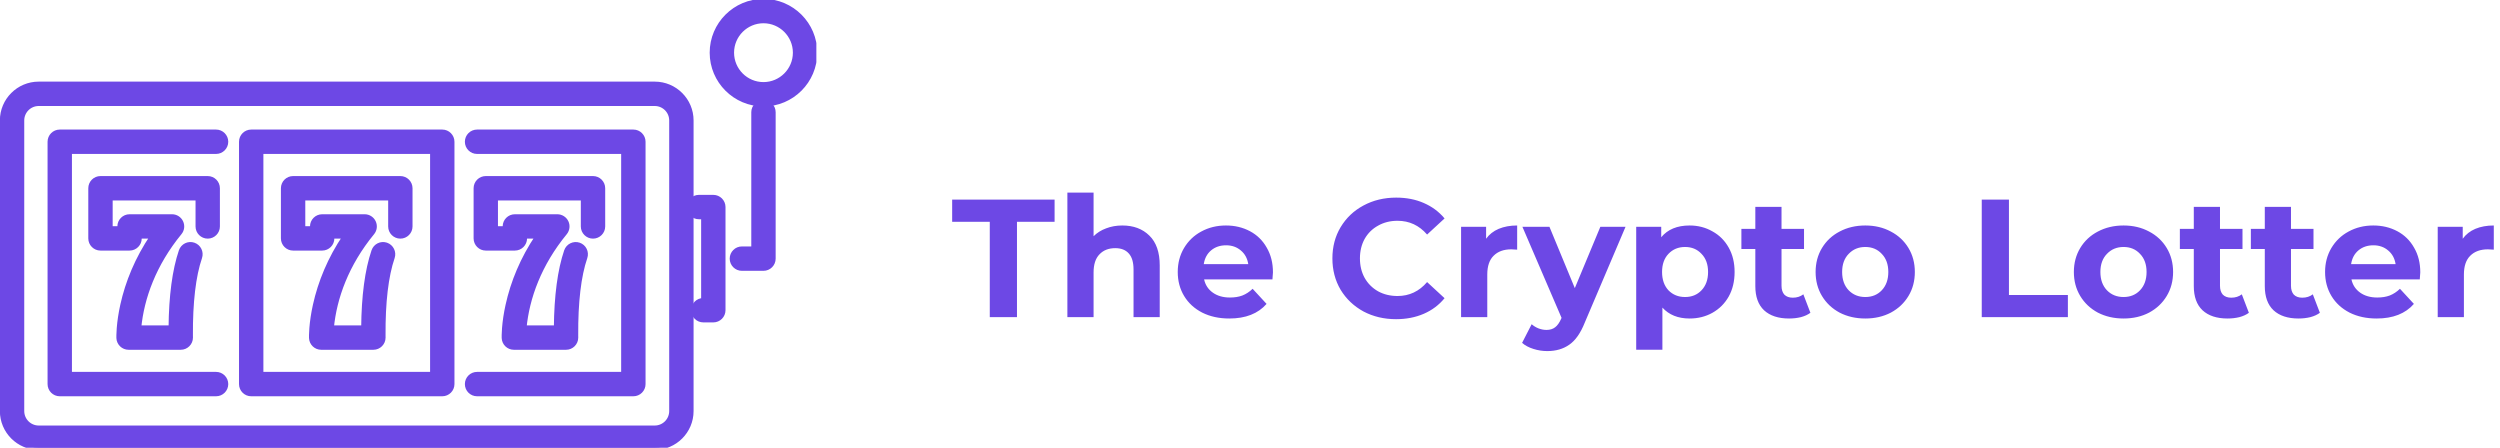 <svg width="268" height="48" viewBox="0 0 268 48" fill="none" xmlns="http://www.w3.org/2000/svg">
<g clip-path="url(#clip0)">
<path fill-rule="evenodd" clip-rule="evenodd" d="M4.148 11.113C3.157 11.113 2.349 11.92 2.349 12.91V44.068C2.349 45.059 3.157 45.866 4.148 45.866H70.191C71.183 45.866 71.988 45.059 71.988 44.068V12.91C71.988 11.919 71.182 11.113 70.191 11.113H4.148ZM70.191 47.978H4.148C1.992 47.978 0.238 46.223 0.238 44.068V12.91C0.238 10.754 1.992 9 4.148 9H70.191C72.347 9 74.101 10.754 74.101 12.91V44.068C74.101 46.223 72.347 47.978 70.191 47.978Z" fill="#6D48E5" stroke="#6D48E5" stroke-width="0.5"/>
<path fill-rule="evenodd" clip-rule="evenodd" d="M81.845 2.243C79.968 2.243 78.442 3.77 78.442 5.647C78.442 7.524 79.967 9.05 81.845 9.05C83.72 9.05 85.247 7.523 85.247 5.647C85.247 3.771 83.72 2.243 81.845 2.243ZM81.845 11.162C78.802 11.162 76.328 8.689 76.328 5.647C76.328 2.606 78.802 0.132 81.845 0.132C84.886 0.132 87.359 2.606 87.359 5.647C87.359 8.689 84.886 11.162 81.845 11.162ZM16.34 25.331H14.944V25.555C14.944 26.139 14.472 26.612 13.888 26.612H10.772C10.188 26.612 9.715 26.139 9.715 25.555V20.181C9.715 19.597 10.188 19.124 10.772 19.124H22.268C22.851 19.124 23.323 19.597 23.323 20.181V24.275C23.323 24.858 22.85 25.331 22.268 25.331C21.686 25.331 21.212 24.857 21.212 24.275V21.237H11.828V24.499H12.832V24.275C12.832 23.691 13.305 23.218 13.888 23.218H18.445C18.852 23.218 19.223 23.454 19.397 23.823C19.572 24.193 19.519 24.629 19.259 24.944C16.491 28.322 15.2 31.924 14.892 35.135H18.32C18.351 31.728 18.718 28.965 19.414 26.913C19.605 26.36 20.201 26.064 20.755 26.252C21.307 26.44 21.603 27.041 21.416 27.593C20.739 29.582 20.408 32.396 20.431 35.956L20.434 36.19C20.434 36.773 19.96 37.246 19.377 37.246H13.784C13.212 37.246 12.746 36.795 12.726 36.224C12.724 36.152 12.724 36.049 12.727 35.91C12.731 35.697 12.743 35.455 12.764 35.186C12.823 34.441 12.943 33.615 13.139 32.724C13.684 30.256 14.711 27.746 16.34 25.331ZM36.99 25.331H35.593V25.555C35.593 26.139 35.12 26.612 34.537 26.612H31.42C30.838 26.612 30.364 26.138 30.364 25.555V20.181C30.364 19.597 30.838 19.124 31.42 19.124H42.917C43.5 19.124 43.973 19.597 43.973 20.181V24.275C43.973 24.858 43.5 25.331 42.917 25.331C42.335 25.331 41.862 24.858 41.862 24.275V21.237H32.477V24.499H33.482V24.275C33.482 23.691 33.954 23.218 34.537 23.218H39.093C39.501 23.218 39.873 23.454 40.046 23.823C40.221 24.192 40.168 24.628 39.91 24.944C37.139 28.32 35.853 31.913 35.541 35.135H38.969C38.999 31.725 39.367 28.963 40.065 26.914C40.253 26.36 40.848 26.064 41.404 26.252C41.957 26.441 42.254 27.042 42.066 27.593C41.388 29.582 41.056 32.396 41.081 35.956L41.083 36.19C41.083 36.773 40.609 37.246 40.027 37.246H34.43C33.862 37.246 33.395 36.794 33.375 36.224C33.373 36.143 33.372 36.047 33.375 35.91C33.38 35.697 33.392 35.455 33.413 35.186C33.472 34.441 33.592 33.615 33.789 32.724C34.335 30.256 35.361 27.746 36.99 25.331ZM57.641 25.331H56.25V25.555C56.25 26.138 55.775 26.612 55.193 26.612H52.075C51.493 26.612 51.02 26.138 51.02 25.555V20.181C51.02 19.597 51.493 19.124 52.075 19.124H63.571C64.153 19.124 64.627 19.597 64.627 20.181V24.275C64.627 24.857 64.153 25.331 63.571 25.331C62.988 25.331 62.514 24.858 62.514 24.275V21.237H53.131V24.499H54.137V24.275C54.137 23.691 54.61 23.218 55.193 23.218H59.747C60.154 23.218 60.527 23.454 60.702 23.823C60.876 24.192 60.823 24.628 60.565 24.944C57.794 28.322 56.507 31.913 56.195 35.135H59.624C59.655 31.723 60.021 28.963 60.718 26.913C60.909 26.361 61.507 26.067 62.058 26.252C62.611 26.44 62.907 27.041 62.719 27.593C62.042 29.576 61.711 32.386 61.735 35.955L61.738 36.19C61.738 36.773 61.264 37.246 60.681 37.246H55.087C54.516 37.246 54.049 36.795 54.03 36.224C54.028 36.152 54.027 36.049 54.03 35.91C54.034 35.697 54.046 35.455 54.067 35.186C54.126 34.441 54.245 33.615 54.442 32.724C54.986 30.256 56.012 27.746 57.641 25.331Z" fill="#6D48E5" stroke="#6D48E5" stroke-width="0.5"/>
<path fill-rule="evenodd" clip-rule="evenodd" d="M80.788 26.669V12.03C80.788 11.447 81.261 10.975 81.844 10.975C82.427 10.975 82.9 11.447 82.9 12.03V27.726C82.9 28.309 82.427 28.782 81.844 28.782H79.529C78.947 28.782 78.474 28.308 78.474 27.726C78.474 27.142 78.947 26.669 79.529 26.669H80.788ZM75.412 32.198H75.478L75.412 32.265V32.198ZM75.412 32.198V23.253H74.922C74.339 23.253 73.866 22.779 73.866 22.196C73.866 21.613 74.339 21.14 74.922 21.14H76.467C77.051 21.14 77.524 21.613 77.524 22.196V33.254C77.524 33.837 77.051 34.311 76.467 34.311H75.399C74.814 34.311 74.341 33.838 74.341 33.254C74.341 32.671 74.814 32.198 75.399 32.198H75.412ZM7.462 16.252V40.117H23.163C23.745 40.117 24.219 40.591 24.219 41.174C24.219 41.756 23.745 42.23 23.163 42.23H6.405C5.823 42.23 5.349 41.756 5.349 41.174V15.196C5.349 14.614 5.823 14.139 6.405 14.139H23.163C23.745 14.139 24.219 14.614 24.219 15.196C24.219 15.779 23.745 16.252 23.163 16.252H7.462ZM27.985 40.117H46.355V16.251H27.985V40.117ZM47.411 42.23H26.93C26.346 42.23 25.872 41.757 25.872 41.174V15.196C25.872 14.614 26.347 14.139 26.93 14.139H47.411C47.995 14.139 48.468 14.613 48.468 15.196V41.174C48.468 41.757 47.995 42.23 47.411 42.23ZM66.838 40.117V16.252H51.141C50.558 16.252 50.085 15.779 50.085 15.196C50.085 14.613 50.558 14.139 51.141 14.139H67.897C68.48 14.139 68.953 14.613 68.953 15.196V41.174C68.953 41.757 68.48 42.23 67.897 42.23H51.141C50.558 42.23 50.085 41.757 50.085 41.174C50.085 40.59 50.558 40.117 51.141 40.117H66.838Z" fill="#6D48E5" stroke="#6D48E5" stroke-width="0.5"/>
</g>
<path d="M106.104 23.776H102.072V21.4H113.052V23.776H109.02V34H106.104V23.776ZM120.309 24.172C121.509 24.172 122.475 24.532 123.207 25.252C123.951 25.972 124.323 27.04 124.323 28.456V34H121.515V28.888C121.515 28.12 121.347 27.55 121.011 27.178C120.675 26.794 120.189 26.602 119.553 26.602C118.845 26.602 118.281 26.824 117.861 27.268C117.441 27.7 117.231 28.348 117.231 29.212V34H114.423V20.644H117.231V25.324C117.603 24.952 118.053 24.67 118.581 24.478C119.109 24.274 119.685 24.172 120.309 24.172ZM136.46 29.194C136.46 29.23 136.442 29.482 136.406 29.95H129.08C129.212 30.55 129.524 31.024 130.016 31.372C130.508 31.72 131.12 31.894 131.852 31.894C132.356 31.894 132.8 31.822 133.184 31.678C133.58 31.522 133.946 31.282 134.282 30.958L135.776 32.578C134.864 33.622 133.532 34.144 131.78 34.144C130.688 34.144 129.722 33.934 128.882 33.514C128.042 33.082 127.394 32.488 126.938 31.732C126.482 30.976 126.254 30.118 126.254 29.158C126.254 28.21 126.476 27.358 126.92 26.602C127.376 25.834 127.994 25.24 128.774 24.82C129.566 24.388 130.448 24.172 131.42 24.172C132.368 24.172 133.226 24.376 133.994 24.784C134.762 25.192 135.362 25.78 135.794 26.548C136.238 27.304 136.46 28.186 136.46 29.194ZM131.438 26.296C130.802 26.296 130.268 26.476 129.836 26.836C129.404 27.196 129.14 27.688 129.044 28.312H133.814C133.718 27.7 133.454 27.214 133.022 26.854C132.59 26.482 132.062 26.296 131.438 26.296ZM149.655 34.216C148.371 34.216 147.207 33.94 146.163 33.388C145.131 32.824 144.315 32.05 143.715 31.066C143.127 30.07 142.833 28.948 142.833 27.7C142.833 26.452 143.127 25.336 143.715 24.352C144.315 23.356 145.131 22.582 146.163 22.03C147.207 21.466 148.377 21.184 149.673 21.184C150.765 21.184 151.749 21.376 152.625 21.76C153.513 22.144 154.257 22.696 154.857 23.416L152.985 25.144C152.133 24.16 151.077 23.668 149.817 23.668C149.037 23.668 148.341 23.842 147.729 24.19C147.117 24.526 146.637 25 146.289 25.612C145.953 26.224 145.785 26.92 145.785 27.7C145.785 28.48 145.953 29.176 146.289 29.788C146.637 30.4 147.117 30.88 147.729 31.228C148.341 31.564 149.037 31.732 149.817 31.732C151.077 31.732 152.133 31.234 152.985 30.238L154.857 31.966C154.257 32.698 153.513 33.256 152.625 33.64C151.737 34.024 150.747 34.216 149.655 34.216ZM159.31 25.594C159.646 25.126 160.096 24.772 160.66 24.532C161.236 24.292 161.896 24.172 162.64 24.172V26.764C162.328 26.74 162.118 26.728 162.01 26.728C161.206 26.728 160.576 26.956 160.12 27.412C159.664 27.856 159.436 28.528 159.436 29.428V34H156.628V24.316H159.31V25.594ZM174.256 24.316L169.882 34.594C169.438 35.71 168.886 36.496 168.226 36.952C167.578 37.408 166.792 37.636 165.868 37.636C165.364 37.636 164.866 37.558 164.374 37.402C163.882 37.246 163.48 37.03 163.168 36.754L164.194 34.756C164.41 34.948 164.656 35.098 164.932 35.206C165.22 35.314 165.502 35.368 165.778 35.368C166.162 35.368 166.474 35.272 166.714 35.08C166.954 34.9 167.17 34.594 167.362 34.162L167.398 34.072L163.204 24.316H166.102L168.82 30.886L171.556 24.316H174.256ZM181.125 24.172C182.025 24.172 182.841 24.382 183.573 24.802C184.317 25.21 184.899 25.792 185.319 26.548C185.739 27.292 185.949 28.162 185.949 29.158C185.949 30.154 185.739 31.03 185.319 31.786C184.899 32.53 184.317 33.112 183.573 33.532C182.841 33.94 182.025 34.144 181.125 34.144C179.889 34.144 178.917 33.754 178.209 32.974V37.492H175.401V24.316H178.083V25.432C178.779 24.592 179.793 24.172 181.125 24.172ZM180.639 31.84C181.359 31.84 181.947 31.6 182.403 31.12C182.871 30.628 183.105 29.974 183.105 29.158C183.105 28.342 182.871 27.694 182.403 27.214C181.947 26.722 181.359 26.476 180.639 26.476C179.919 26.476 179.325 26.722 178.857 27.214C178.401 27.694 178.173 28.342 178.173 29.158C178.173 29.974 178.401 30.628 178.857 31.12C179.325 31.6 179.919 31.84 180.639 31.84ZM194.075 33.532C193.799 33.736 193.457 33.892 193.049 34C192.653 34.096 192.233 34.144 191.789 34.144C190.637 34.144 189.743 33.85 189.107 33.262C188.483 32.674 188.171 31.81 188.171 30.67V26.692H186.677V24.532H188.171V22.174H190.979V24.532H193.391V26.692H190.979V30.634C190.979 31.042 191.081 31.36 191.285 31.588C191.501 31.804 191.801 31.912 192.185 31.912C192.629 31.912 193.007 31.792 193.319 31.552L194.075 33.532ZM199.961 34.144C198.941 34.144 198.023 33.934 197.207 33.514C196.403 33.082 195.773 32.488 195.317 31.732C194.861 30.976 194.633 30.118 194.633 29.158C194.633 28.198 194.861 27.34 195.317 26.584C195.773 25.828 196.403 25.24 197.207 24.82C198.023 24.388 198.941 24.172 199.961 24.172C200.981 24.172 201.893 24.388 202.697 24.82C203.501 25.24 204.131 25.828 204.587 26.584C205.043 27.34 205.271 28.198 205.271 29.158C205.271 30.118 205.043 30.976 204.587 31.732C204.131 32.488 203.501 33.082 202.697 33.514C201.893 33.934 200.981 34.144 199.961 34.144ZM199.961 31.84C200.681 31.84 201.269 31.6 201.725 31.12C202.193 30.628 202.427 29.974 202.427 29.158C202.427 28.342 202.193 27.694 201.725 27.214C201.269 26.722 200.681 26.476 199.961 26.476C199.241 26.476 198.647 26.722 198.179 27.214C197.711 27.694 197.477 28.342 197.477 29.158C197.477 29.974 197.711 30.628 198.179 31.12C198.647 31.6 199.241 31.84 199.961 31.84ZM212.443 21.4H215.359V31.624H221.677V34H212.443V21.4ZM227.646 34.144C226.626 34.144 225.708 33.934 224.892 33.514C224.088 33.082 223.458 32.488 223.002 31.732C222.546 30.976 222.318 30.118 222.318 29.158C222.318 28.198 222.546 27.34 223.002 26.584C223.458 25.828 224.088 25.24 224.892 24.82C225.708 24.388 226.626 24.172 227.646 24.172C228.666 24.172 229.578 24.388 230.382 24.82C231.186 25.24 231.816 25.828 232.272 26.584C232.728 27.34 232.956 28.198 232.956 29.158C232.956 30.118 232.728 30.976 232.272 31.732C231.816 32.488 231.186 33.082 230.382 33.514C229.578 33.934 228.666 34.144 227.646 34.144ZM227.646 31.84C228.366 31.84 228.954 31.6 229.41 31.12C229.878 30.628 230.112 29.974 230.112 29.158C230.112 28.342 229.878 27.694 229.41 27.214C228.954 26.722 228.366 26.476 227.646 26.476C226.926 26.476 226.332 26.722 225.864 27.214C225.396 27.694 225.162 28.342 225.162 29.158C225.162 29.974 225.396 30.628 225.864 31.12C226.332 31.6 226.926 31.84 227.646 31.84ZM241.079 33.532C240.803 33.736 240.461 33.892 240.053 34C239.657 34.096 239.237 34.144 238.793 34.144C237.641 34.144 236.747 33.85 236.111 33.262C235.487 32.674 235.175 31.81 235.175 30.67V26.692H233.681V24.532H235.175V22.174H237.983V24.532H240.395V26.692H237.983V30.634C237.983 31.042 238.085 31.36 238.289 31.588C238.505 31.804 238.805 31.912 239.189 31.912C239.633 31.912 240.011 31.792 240.323 31.552L241.079 33.532ZM248.69 33.532C248.414 33.736 248.072 33.892 247.664 34C247.268 34.096 246.848 34.144 246.404 34.144C245.252 34.144 244.358 33.85 243.722 33.262C243.098 32.674 242.786 31.81 242.786 30.67V26.692H241.292V24.532H242.786V22.174H245.594V24.532H248.006V26.692H245.594V30.634C245.594 31.042 245.696 31.36 245.9 31.588C246.116 31.804 246.416 31.912 246.8 31.912C247.244 31.912 247.622 31.792 247.934 31.552L248.69 33.532ZM259.454 29.194C259.454 29.23 259.436 29.482 259.4 29.95H252.074C252.206 30.55 252.518 31.024 253.01 31.372C253.502 31.72 254.114 31.894 254.846 31.894C255.35 31.894 255.794 31.822 256.178 31.678C256.574 31.522 256.94 31.282 257.276 30.958L258.77 32.578C257.858 33.622 256.526 34.144 254.774 34.144C253.682 34.144 252.716 33.934 251.876 33.514C251.036 33.082 250.388 32.488 249.932 31.732C249.476 30.976 249.248 30.118 249.248 29.158C249.248 28.21 249.47 27.358 249.914 26.602C250.37 25.834 250.988 25.24 251.768 24.82C252.56 24.388 253.442 24.172 254.414 24.172C255.362 24.172 256.22 24.376 256.988 24.784C257.756 25.192 258.356 25.78 258.788 26.548C259.232 27.304 259.454 28.186 259.454 29.194ZM254.432 26.296C253.796 26.296 253.262 26.476 252.83 26.836C252.398 27.196 252.134 27.688 252.038 28.312H256.808C256.712 27.7 256.448 27.214 256.016 26.854C255.584 26.482 255.056 26.296 254.432 26.296ZM264.005 25.594C264.341 25.126 264.791 24.772 265.355 24.532C265.931 24.292 266.591 24.172 267.335 24.172V26.764C267.023 26.74 266.813 26.728 266.705 26.728C265.901 26.728 265.271 26.956 264.815 27.412C264.359 27.856 264.131 28.528 264.131 29.428V34H261.323V24.316H264.005V25.594Z" fill="#6D48E5"/>
<defs>
<clipPath id="clip0">
<rect width="87.514" height="48" fill="white"/>
</clipPath>
</defs>
</svg>
